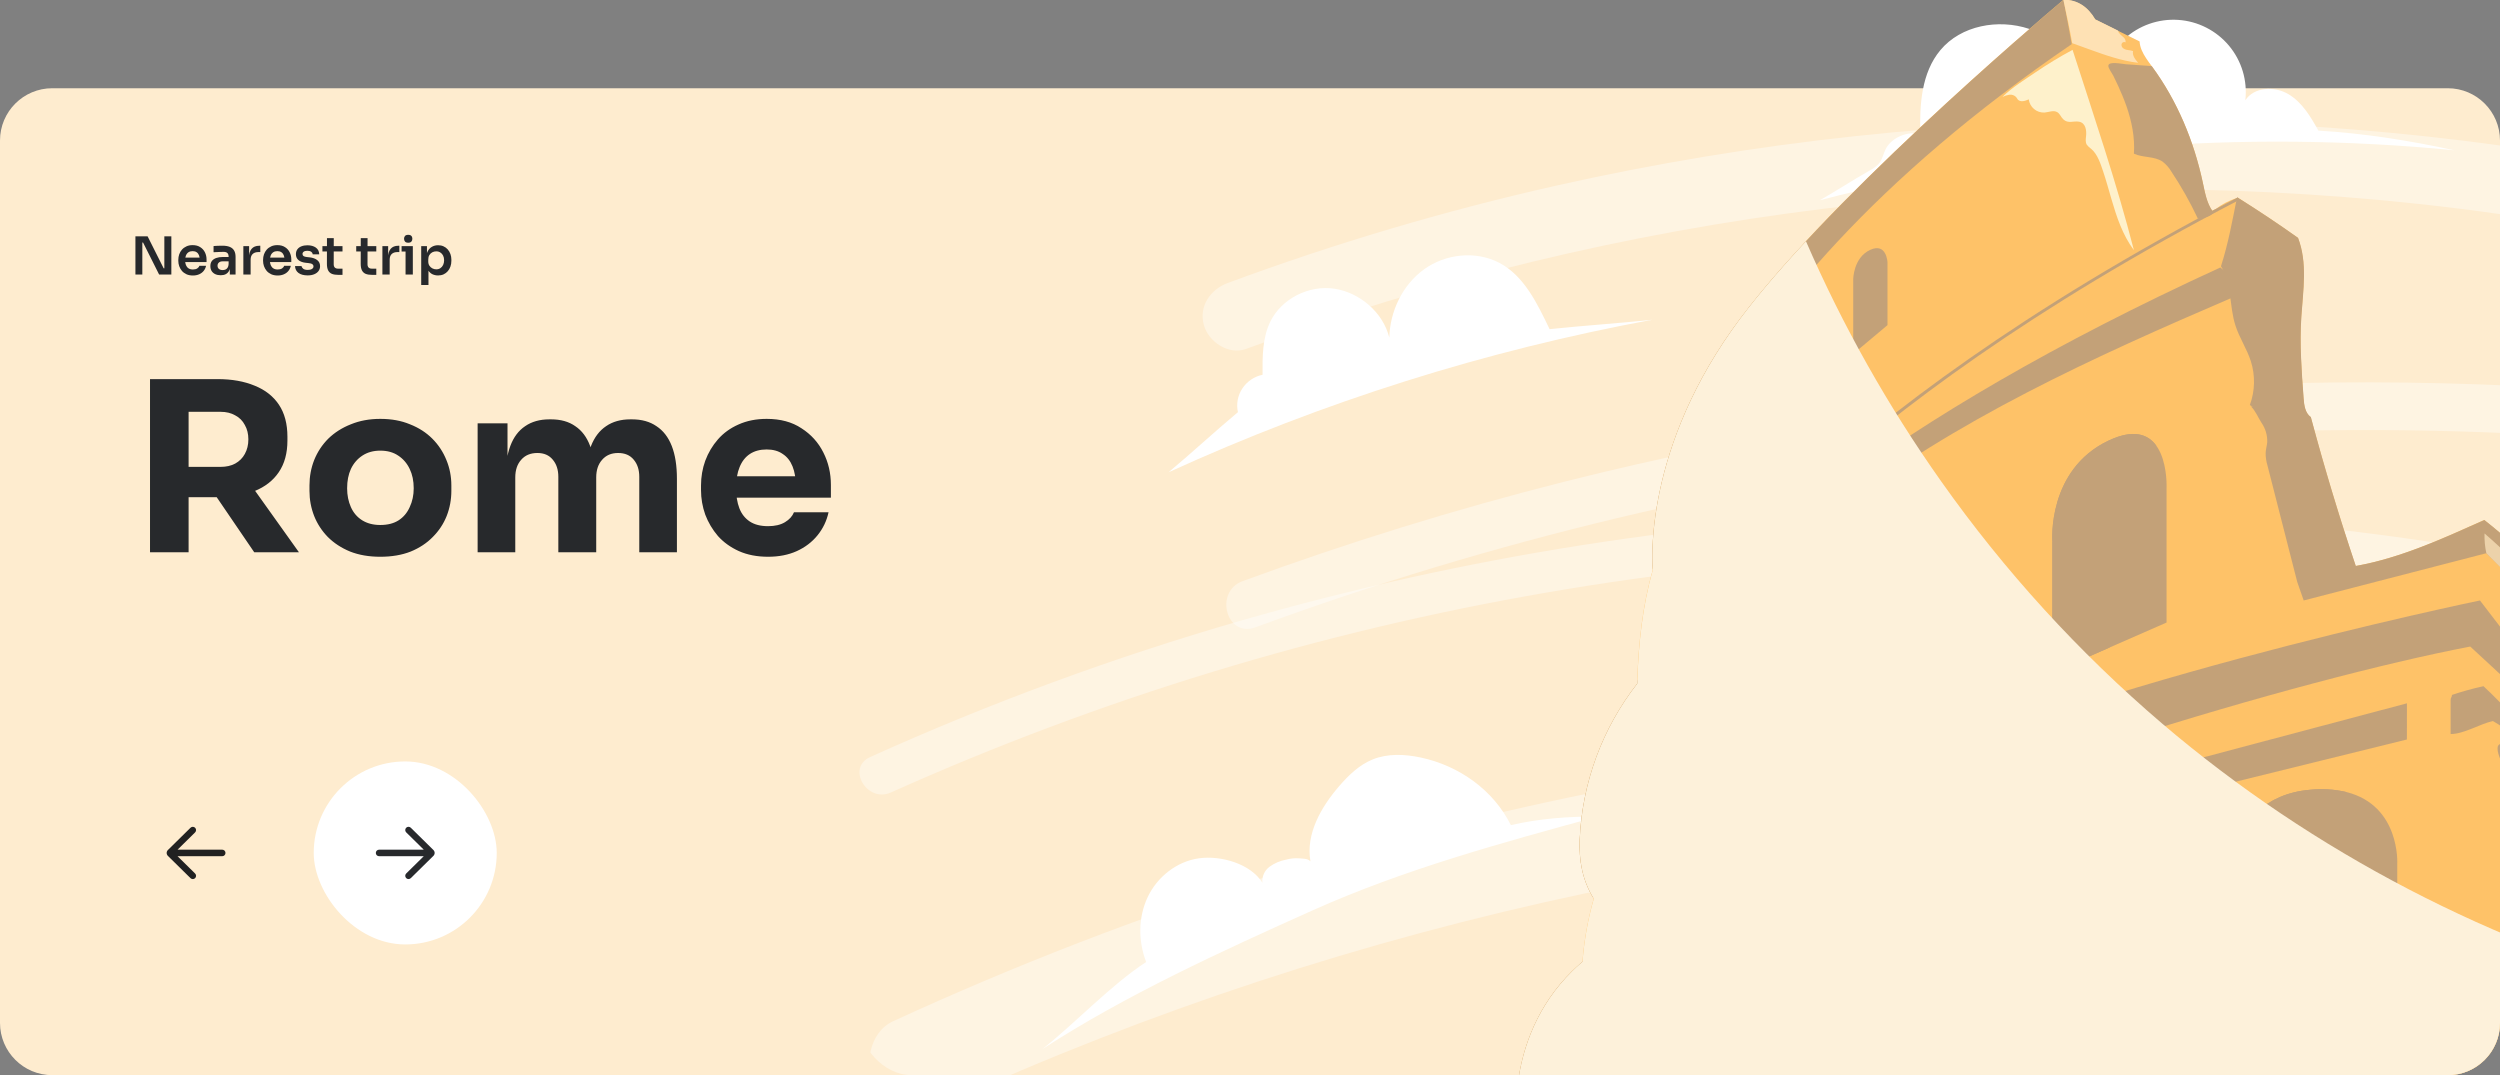 <svg width="765" height="329" viewBox="0 0 765 329" fill="none" xmlns="http://www.w3.org/2000/svg">
<rect x="0" y="0" width="765" height="329" fill="#808080" stroke="none"/>
<path d="M0 43C0 34.163 7.163 27 16 27H749C757.837 27 765 34.163 765 43V313C765 321.837 757.837 329 749 329H16C7.163 329 0 321.837 0 313V43Z" fill="#FEECCF"/>
<g clip-path="url(#clip0_1816_622)">
<path opacity="0.4" d="M846.123 59.935C725.117 30.358 597.594 29.457 476.08 56.829C441.997 64.516 408.465 74.458 375.706 86.589C370.396 88.55 366.785 93.679 368.38 99.465C369.787 104.566 375.944 108.755 381.282 106.776C495.565 64.505 619.046 49.396 740.206 62.411C774.01 66.089 807.531 72.008 840.547 80.128C853.659 83.334 859.257 63.146 846.123 59.935Z" fill="white"/>
<path opacity="0.4" d="M838.657 123.665C718.14 109.68 596.078 117.744 478.459 147.461C445.213 155.874 412.428 166.01 380.239 177.829C371.441 181.056 375.256 195.231 384.143 191.965C529.311 138.651 685.034 120.272 838.657 138.321C842.627 138.785 845.961 134.624 845.999 130.993C846.044 126.655 842.572 124.124 838.657 123.665Z" fill="white"/>
<path opacity="0.4" d="M802.321 176.733C732.684 161.222 661.365 154.538 590.051 156.838C518.731 159.127 447.973 170.266 379.409 189.997C340.752 201.177 302.943 215.096 266.272 231.649C258.896 234.964 265.292 245.802 272.623 242.497C336.69 213.76 404.133 193.2 473.354 181.304C542.251 169.419 612.359 166.098 682.075 171.417C721.41 174.426 760.478 180.251 798.977 188.847C806.868 190.604 810.24 178.496 802.321 176.733Z" fill="white"/>
<path opacity="0.4" d="M817.14 232.063C673.566 212.551 526.353 224.533 388.07 268.115C348.915 280.518 310.571 295.346 273.26 312.512C265.946 315.863 264.144 326.43 267.919 332.882C272.309 340.383 280.96 341.584 288.303 338.219C414.338 280.49 553.258 251.39 691.834 252.547C731.096 252.809 770.303 255.558 809.218 260.778C817.182 261.857 825.212 258.856 827.55 250.375C829.459 243.438 825.169 233.149 817.14 232.063Z" fill="white"/>
<path d="M556.89 61.264C620.217 44.782 685.966 39.613 751.098 45.994C737.343 43.021 723.473 40.788 709.425 39.971C707.055 35.699 704.441 31.278 700.216 28.791C695.991 26.304 689.74 26.58 687.065 30.686C687.41 27.71 687.146 24.695 686.288 21.824C685.429 18.953 683.995 16.287 682.073 13.986C680.15 11.685 677.779 9.799 675.103 8.441C672.427 7.082 669.503 6.281 666.507 6.086C663.512 5.891 660.508 6.305 657.678 7.304C654.848 8.303 652.251 9.866 650.045 11.897C647.838 13.929 646.069 16.387 644.843 19.122C643.618 21.857 642.963 24.812 642.917 27.807C637.9 19.302 630.297 11.93 620.884 8.819C611.471 5.707 600.064 7.763 593.752 15.345C587.954 22.281 587.339 32.084 587.627 41.12C583.879 39.904 578.729 42.115 577.001 45.652C576.337 47.017 576.043 48.581 575.135 49.807C574.316 50.913 573.081 51.631 571.879 52.316C566.652 55.29 562.106 58.291 556.89 61.264Z" fill="white"/>
<path d="M357.568 144.522C404.812 122.945 454.543 107.266 505.634 97.841C495.113 98.946 484.719 99.62 474.176 100.72C470.444 92.983 466.424 84.417 458.777 80.421C451.579 76.658 442.343 77.658 435.765 82.411C429.186 87.164 425.338 95.21 425.122 103.301C423.239 95.658 416.141 89.529 408.344 88.346C400.548 87.164 392.148 91.369 388.704 98.448C386.289 103.411 386.295 109.186 386.345 114.679C385.083 114.939 383.886 115.445 382.822 116.169C381.757 116.893 380.847 117.82 380.143 118.896C379.446 119.949 378.968 121.131 378.739 122.372C378.51 123.613 378.533 124.887 378.809 126.119C371.123 132.557 365.259 138.083 357.568 144.522Z" fill="white"/>
<path d="M319 321C344.443 304.49 373.954 290.993 401.73 278.541C429.693 266.011 459.418 257.93 489 249.842C479.95 249.842 471.158 250.446 462.33 252.493C456.977 241.754 446.529 234.327 434.76 231.804C429.871 230.759 424.626 230.517 420.001 232.401C415.933 234.057 412.671 237.219 409.802 240.538C404.236 246.978 399.518 255.201 400.995 263.573C400.196 262.628 398.497 262.756 397.256 262.642C396.012 262.578 394.766 262.715 393.566 263.047C391.714 263.391 389.963 264.144 388.442 265.251C387.693 265.814 387.103 266.56 386.729 267.416C386.354 268.273 386.206 269.211 386.301 270.14C382.732 264.319 373.604 261.69 366.838 262.649C360.073 263.609 354.106 268.335 351.187 274.518C348.268 280.702 348.283 288.022 350.723 294.369C339.975 301.363 329.049 313.061 319 321Z" fill="white"/>
<path d="M822.228 405.635C817.798 405.79 815.234 406.005 810.827 406.005H456C459.428 390.686 463.791 373.527 467.207 358.208C462.312 347.879 460.114 317.866 481.051 297.192C481.792 296.446 482.573 295.727 483.382 295.02C483.651 294.758 483.934 294.51 484.229 294.274C484.229 294.086 484.229 293.904 484.273 293.721C484.807 287.386 485.947 281.116 487.679 274.998C484.218 269.427 483.116 263.348 483.382 256.811C484.163 239.497 490.318 222.853 500.996 209.185C500.996 208.903 500.996 208.632 500.996 208.339C501.383 196.861 502.563 185.449 505.747 174.407C505.747 174.407 502.17 140.31 529.978 100.94C556.285 63.715 623.612 6.523 630.789 0.466L631.342 -0.015L631.403 -0.059C635.778 -0.059 638.901 2.201 641.11 5.959L648.065 9.402L654.71 12.679C654.82 14.558 655.668 16.232 656.714 17.829C657.268 18.664 657.822 19.454 658.431 20.239C658.464 20.283 658.486 20.333 658.519 20.377C666.233 30.877 671.343 43.151 674.057 55.895C674.716 58.929 675.131 61.913 676.925 64.477C677.18 64.267 677.601 64.223 677.872 64.019V64.063C679.851 62.521 682.087 61.34 684.478 60.576L684.738 60.487C691.014 64.4 697.158 68.502 703.172 72.794C706.106 80.426 704.728 88.755 704.179 96.9C703.626 105.19 704.257 113.546 704.866 121.852C705.032 123.979 705.348 126.4 707.081 127.638C707.114 127.782 707.157 127.924 707.208 128.063C707.33 128.572 707.463 129.08 707.612 129.572C711.267 143.045 715.282 156.404 719.656 169.649C720.038 170.832 720.431 172.009 720.841 173.192C720.91 173.174 720.98 173.163 721.051 173.158C734.562 170.749 747.63 164.742 760.172 159.127C774.447 170.334 785.516 183.006 796.961 197.076C799.232 196.784 801.945 196.784 803.75 198.182C804.858 199.049 805.489 200.392 806.38 201.47C807.092 202.315 807.974 203.001 808.969 203.484C809.964 203.967 811.05 204.235 812.156 204.272C815.245 204.433 818.306 204.932 821.287 205.758L821.364 224.548L821.73 296.595L822.228 405.635Z" fill="#FEC268"/>
<g style="mix-blend-mode:multiply">
<path d="M797 197.071C785.56 182.99 774.48 170.318 760.205 159.122C747.674 164.731 734.601 170.727 721.085 173.148C721.013 173.148 720.941 173.148 720.874 173.181C715.85 158.282 711.306 143.241 707.241 128.058C707.203 127.915 707.158 127.777 707.125 127.633C705.375 126.395 705.054 123.969 704.91 121.841C704.29 113.552 703.664 105.207 704.218 96.89C704.772 88.75 706.14 80.416 703.21 72.79C697.193 68.512 691.043 64.408 684.76 60.477L684.5 60.565C683.088 67.611 681.82 74.619 679.616 81.466C682.938 86.733 682.136 93.585 684.018 99.537C685.225 103.323 687.529 106.721 688.747 110.49C690.15 114.886 690.046 119.622 688.454 123.952C688.764 124.151 689.079 124.328 689.389 124.505L688.775 124.35C690.275 125.82 690.868 127.611 692.02 129.374C693.232 131.111 693.846 133.194 693.769 135.309C693.675 136.414 693.337 137.453 693.288 138.553C693.272 139.863 693.459 141.168 693.841 142.421C696.883 154.303 699.919 166.185 702.95 178.066L704.932 183.742L760.82 169.285L794.774 202.167L797.022 197.071H797Z" fill="#C3A178"/>
</g>
<g style="mix-blend-mode:multiply">
<path d="M700.962 106.163C694.55 101.566 688.382 96.863 683.016 91.093C640.817 109.203 598.401 128.412 562.11 156.525C525.819 184.638 476.521 237.514 487.69 274.988C484.223 269.423 483.116 263.344 483.393 256.801C484.165 239.487 490.319 222.844 501.001 209.18C501.001 208.893 501.001 208.627 501.001 208.334C526.14 173.032 577.277 128.694 679.422 81.847C687.091 87.871 694.373 94.033 700.929 101.19C700.907 102.798 700.962 104.572 700.962 106.163Z" fill="#C3A178"/>
</g>
<g style="mix-blend-mode:multiply">
<path d="M628.02 205.808V165.621C628.02 165.621 626.359 143.781 645.185 134.834C664.012 125.886 662.971 149.268 662.971 149.268V190.495L628.02 205.808Z" fill="#C3A178"/>
</g>
<g style="mix-blend-mode:multiply">
<path d="M645.523 198.144V165.621C645.523 165.621 644.039 146.069 659.843 136.387C657.379 132.966 652.999 131.126 645.191 134.834C626.364 143.781 628.026 165.621 628.026 165.621V205.809L645.523 198.144Z" fill="#C3A178"/>
</g>
<g style="mix-blend-mode:multiply">
<path d="M604.47 214.646V171.689C604.47 171.689 604.271 155.597 594.165 161.526C582.283 168.501 581.984 189.888 581.984 189.888V226.638L604.47 214.646Z" fill="#C3A178"/>
</g>
<g style="mix-blend-mode:multiply">
<path d="M594.287 192.158C594.287 192.158 594.548 174.352 603.623 165.941C602.516 162.018 600.002 158.099 594.165 161.52C582.283 168.495 581.984 189.881 581.984 189.881V226.637L594.293 220.077L594.287 192.158Z" fill="#C3A178"/>
</g>
<g style="mix-blend-mode:multiply">
<path d="M565.355 233.109V196.597C565.355 196.597 564.558 183.063 553.959 189.092C543.361 195.121 544.269 210.33 544.269 210.33V248.351L565.355 233.109Z" fill="#C3A178"/>
</g>
<g style="mix-blend-mode:multiply">
<path d="M561.872 235.618V214.535C561.872 214.535 561.385 206.312 565.355 199.558V196.591C565.355 196.591 564.558 183.057 553.959 189.086C543.361 195.115 544.269 210.324 544.269 210.324V248.345L561.872 235.618Z" fill="#C3A178"/>
</g>
<g style="mix-blend-mode:multiply">
<path d="M532.857 255.064V224.012C532.857 224.012 533.084 212.18 525.659 214.684C518.233 217.187 518.366 234.7 518.366 234.7V265.647L532.857 255.064Z" fill="#C3A178"/>
</g>
<g style="mix-blend-mode:multiply">
<path d="M510.403 269.621V248.809C510.403 248.809 510.06 240.73 505.73 241.758C501.4 242.785 501.854 254.949 501.854 254.949V277.701L510.403 269.621Z" fill="#C3A178"/>
</g>
<g style="mix-blend-mode:multiply">
<path d="M733.56 264.277V335.711C726.86 336.186 712.657 337.794 700.464 339.259C689.002 340.618 679.312 341.851 679.312 341.851V277.695C679.312 277.695 678.846 244.023 706.893 241.664C710.62 241.276 714.386 241.515 718.033 242.371C734.529 246.532 733.56 264.277 733.56 264.277Z" fill="#C3A178"/>
</g>
<g style="mix-blend-mode:multiply">
<path d="M651.05 282.93V344.825L628.961 349.682L610.688 353.7V291.678C610.688 291.678 611.375 266.096 631.437 263.372C636.625 262.664 640.435 263.632 643.242 265.444C651.299 270.667 651.05 282.93 651.05 282.93Z" fill="#C3A178"/>
</g>
<g style="mix-blend-mode:multiply">
<path d="M586.314 303.857V355.733L580.106 357.612L557.813 364.376V316.374C557.813 316.374 555.992 284.322 572.637 281.796C577.858 281.011 581.153 282.901 583.196 285.852C587.703 292.302 586.314 303.857 586.314 303.857Z" fill="#C3A178"/>
</g>
<g style="mix-blend-mode:multiply">
<path d="M543.992 368.471V320.033C543.992 320.033 546.501 301.382 535.332 303.2C524.164 305.018 524.618 326.631 524.618 326.631V376.114L543.992 368.471Z" fill="#C3A178"/>
</g>
<g style="mix-blend-mode:multiply">
<path d="M540.914 369.682V325.709C540.914 325.709 540.731 316.668 543.616 309.787C542.68 305.797 540.438 302.349 535.31 303.156C524.141 304.974 524.595 326.587 524.595 326.587V376.07L540.914 369.682Z" fill="#C3A178"/>
</g>
<g style="mix-blend-mode:multiply">
<path d="M507.214 380.071V337.756C507.214 337.756 507.413 318.646 501.843 320.011C496.272 321.376 496.499 339.574 496.499 339.574V384.166L507.214 380.071Z" fill="#C3A178"/>
</g>
<g style="mix-blend-mode:multiply">
<path d="M505.957 380.552V340.137C505.949 336.565 506.215 332.998 506.754 329.466C506.201 324.492 504.85 319.276 501.843 320.011C496.272 321.376 496.499 339.574 496.499 339.574V384.166L505.957 380.552Z" fill="#C3A178"/>
</g>
<g style="mix-blend-mode:multiply">
<path d="M774.768 204.278L774.508 215.06L755.897 197.845C703.692 207.848 597.327 239.376 530.47 272.467C454.333 310.157 467.207 358.209 467.207 358.209C462.312 347.886 460.147 317.822 481.056 297.192C481.815 296.452 482.59 295.733 483.387 295.02C483.664 294.761 483.941 294.501 484.234 294.263C503.338 277.237 532.685 261.409 565.355 244.023C627.793 210.771 758.871 183.742 758.871 183.742C758.871 183.742 773.556 202.968 774.768 204.278Z" fill="#C3A178"/>
</g>
<g style="mix-blend-mode:multiply">
<path d="M736.522 215.214C735.913 215.364 670.269 232.805 670.269 232.805V277.093H671.93V242.211L736.511 226.284L736.522 215.214Z" fill="#C3A178"/>
</g>
<g style="mix-blend-mode:multiply">
<path d="M657.655 237.508V247.063L608.723 262.377V280.542H606.934V253.358L657.655 237.508Z" fill="#C3A178"/>
</g>
<g style="mix-blend-mode:multiply">
<path d="M591.397 259.021L553.406 274.815V300.104H555.532V279.563L591.397 267.117V259.021Z" fill="#C3A178"/>
</g>
<g style="mix-blend-mode:multiply">
<path d="M513.366 297.601V303.918L495.929 316.087V310.284L513.366 297.601Z" fill="#C3A178"/>
</g>
<g style="mix-blend-mode:multiply">
<path d="M762.83 220.641C767.332 223.227 771.213 226.521 774.978 230.091C775.787 229.632 776.512 228.952 777.321 228.494C771.684 222.155 766.169 215.733 759.939 209.975C756.681 210.687 753.464 211.578 750.304 212.644C750.304 213.296 749.895 213.495 749.895 214.153V224.62C753.998 224.62 758.821 221.508 762.83 220.641Z" fill="#C3A178"/>
</g>
<g style="mix-blend-mode:multiply">
<path d="M773.904 250.699C775.327 253.523 776.75 256.341 777.98 259.254C779.209 262.166 780.267 265.222 781.38 268.223C789.53 290.19 801.424 310.555 813.252 330.792C815.079 322.973 812.327 314.766 808.606 307.676C804.885 300.585 800.134 293.91 797.498 286.322C795.472 280.469 794.769 274.258 793.257 268.251C791.745 262.244 789.242 256.198 784.48 252.224C784.037 251.854 784.021 247.881 783.833 247.09C783.443 245.411 782.887 243.774 782.171 242.205C780.662 238.921 778.532 235.958 775.898 233.479C773.378 231.103 770.261 228.942 766.933 227.859C761.445 226.074 765.931 234.137 766.839 236.148C769.037 241.067 771.473 245.886 773.904 250.699Z" fill="#C3A178"/>
</g>
<g style="mix-blend-mode:multiply">
<path d="M633.95 13.503C512.076 96.613 505.774 174.391 505.774 174.391C505.774 174.391 502.197 140.294 530.005 100.935C556.313 63.704 624.266 5.981 631.442 -0.07L633.95 13.503Z" fill="#C3A178"/>
</g>
<g style="mix-blend-mode:multiply">
<path d="M518.682 188.091L517.923 187.621C518.017 187.472 527.602 172.319 552.869 149.174C576.164 127.832 617.959 95.11 684.782 60.394L685.192 61.184C557.514 127.506 519.053 187.494 518.682 188.091Z" fill="#C3A178"/>
</g>
<g style="mix-blend-mode:multiply">
<path d="M567.083 108.291L577.57 99.493V80.234C577.57 80.234 577.293 74.188 572.327 76.437C567.083 78.813 567.083 85.544 567.083 85.544V108.291Z" fill="#C3A178"/>
</g>
<g style="mix-blend-mode:multiply">
<path d="M718.034 242.371C712.496 244.443 707.125 247.344 704.19 252.318C701.455 256.988 701.322 262.68 701.261 268.09C700.999 291.806 700.737 315.521 700.475 339.236C689.013 340.596 679.323 341.828 679.323 341.828V277.695C679.323 277.695 678.858 244.023 706.904 241.663C710.627 241.277 714.389 241.516 718.034 242.371Z" fill="#C3A178"/>
</g>
<g style="mix-blend-mode:multiply">
<path d="M643.247 265.444C641.097 266.21 639.21 267.574 637.81 269.373C635.628 272.137 634.543 275.613 633.718 279.05C631.47 288.533 630.994 298.331 630.567 308.074C629.958 321.935 629.423 335.798 628.961 349.666L610.688 353.683V291.678C610.688 291.678 611.375 266.096 631.437 263.372C636.63 262.664 640.44 263.632 643.247 265.444Z" fill="#C3A178"/>
</g>
<g style="mix-blend-mode:multiply">
<path d="M578.091 297.021C577.061 302.31 577.376 307.753 577.681 313.114C578.489 327.151 579.298 341.182 580.106 355.208C580.173 356.008 580.173 356.812 580.106 357.612L557.813 364.376V316.374C557.813 316.374 555.992 284.322 572.637 281.796C577.858 281.011 581.153 282.901 583.196 285.852C582.476 286.958 581.59 287.98 580.981 289.013C579.59 291.509 578.614 294.213 578.091 297.021Z" fill="#C3A178"/>
</g>
<g style="mix-blend-mode:multiply">
<path d="M760.266 163.233C765.851 168.06 771.109 173.249 776.008 178.768C782.099 185.626 787.747 193.098 795.389 198.193C794.843 199.444 794.624 200.813 794.752 202.172C783.273 191.357 771.894 180.52 760.82 169.285C760.389 167.298 760.203 165.265 760.266 163.233Z" fill="#ECD2AA"/>
</g>
<g style="mix-blend-mode:multiply">
<path d="M677.894 64.058C677.7 64.556 677.402 65.007 677.02 65.381C676.638 65.756 676.181 66.045 675.679 66.23C674.67 66.595 673.615 66.818 672.545 66.893C670.211 61.923 667.513 57.131 664.472 52.558C663.768 51.354 662.837 50.297 661.731 49.446C659.206 47.744 655.739 48.308 652.976 47.026C653.314 42.124 652.329 37.194 650.717 32.552C649.964 30.408 649.084 28.303 648.137 26.236C647.672 25.219 647.192 24.213 646.697 23.218C646.359 22.528 645.08 20.837 645.147 20.107C645.263 18.637 649.322 19.582 650.512 19.659L657.456 20.151C657.788 20.151 658.115 20.195 658.436 20.24C658.475 20.284 658.503 20.328 658.536 20.372C666.238 30.872 671.349 43.157 674.068 55.89C674.721 58.935 675.286 62.129 677.08 64.694C677.351 64.467 677.617 64.257 677.894 64.058Z" fill="#C3A178"/>
</g>
<g style="mix-blend-mode:multiply">
<path d="M634.205 15.255C630.334 17.334 626.574 19.614 622.942 22.085C619.459 24.467 615.744 26.7 612.737 29.673C613.408 29.332 614.13 29.101 614.875 28.988C615.248 28.935 615.628 28.972 615.985 29.095C616.341 29.218 616.663 29.424 616.923 29.695C617.134 29.944 617.278 30.248 617.477 30.491C618.297 31.342 619.72 30.9 620.799 30.403C620.945 31.557 621.521 32.614 622.413 33.363C623.305 34.112 624.447 34.497 625.611 34.442C626.946 34.326 628.38 33.641 629.532 34.326C630.346 34.813 630.639 35.818 631.337 36.482C632.821 37.946 634.476 36.924 636.193 37.239C638.275 37.626 638.53 40.029 638.33 41.726C638.225 42.583 638.109 43.511 638.541 44.257C638.927 44.773 639.399 45.22 639.936 45.578C641.824 47.169 642.771 50.104 643.53 52.364C644.466 55.127 645.235 57.968 646.055 60.781C647.666 66.307 649.488 71.9 652.976 76.559C647.749 56.144 640.662 35.321 634.205 15.255Z" fill="#FEF1CB"/>
</g>
<g style="mix-blend-mode:multiply">
<path d="M544.23 278.607L519.291 294.645V300.105V322.437L520.52 321.679L520.808 299.254L544.23 286.123V278.607Z" fill="#C3A178"/>
</g>
<g style="mix-blend-mode:multiply">
<path d="M654.278 19.217C649.117 18.62 644.178 16.852 639.294 15.089C637.555 14.47 635.822 13.844 634.094 13.21C633.33 8.838 632.361 4.329 631.387 -0.053L631.448 -0.098C635.822 -0.098 638.945 2.163 641.154 5.921L648.109 9.363C648.172 9.576 648.251 9.783 648.347 9.982C648.721 10.494 649.176 10.942 649.693 11.309C649.95 11.496 650.153 11.749 650.281 12.04C650.41 12.331 650.459 12.65 650.424 12.967C650.313 12.903 650.188 12.866 650.06 12.857C649.933 12.849 649.804 12.87 649.686 12.918C649.567 12.967 649.461 13.041 649.376 13.137C649.291 13.233 649.229 13.346 649.194 13.47C649.145 13.723 649.171 13.985 649.27 14.224C649.368 14.462 649.535 14.667 649.748 14.812C650.184 15.1 650.684 15.273 651.205 15.315C651.716 15.366 652.221 15.472 652.711 15.63C652.417 16.979 653.397 18.217 654.278 19.217Z" fill="#FEE1B4"/>
</g>
<g style="mix-blend-mode:multiply">
<path d="M594.01 147.312C577.723 124.294 563.853 99.665 552.619 73.812C543.793 83.317 535.875 92.601 530.005 100.924C502.197 140.283 505.774 174.38 505.774 174.38C502.596 185.433 501.411 196.834 501.023 208.323C501.023 208.605 501.023 208.876 501.023 209.168C490.335 222.834 484.177 239.482 483.404 256.8C483.127 263.343 484.234 269.422 487.701 274.987C485.961 281.106 484.819 287.378 484.29 293.716C484.29 293.898 484.29 294.075 484.245 294.269C483.958 294.512 483.692 294.76 483.398 295.02C482.586 295.72 481.809 296.444 481.067 297.192C460.147 317.822 462.312 347.885 467.207 358.208C463.791 373.527 459.422 390.687 456.005 406.006H810.827C815.256 406.006 817.82 405.79 822.228 405.636L821.779 304.901C763.085 289.378 707.817 260.773 661.615 221.409C636.084 199.608 613.374 174.718 594.01 147.312Z" fill="#FDF1DA"/>
</g>
</g>
<path d="M45.904 169V116.008H57.712V169H45.904ZM77.8 169L62.392 146.392H75.352L91.48 169H77.8ZM54.544 152.152V142.864H67.504C69.232 142.864 70.72 142.528 71.968 141.856C73.264 141.136 74.248 140.152 74.92 138.904C75.64 137.608 76 136.12 76 134.44C76 132.76 75.64 131.296 74.92 130.048C74.248 128.752 73.264 127.768 71.968 127.096C70.72 126.376 69.232 126.016 67.504 126.016H54.544V116.008H66.568C70.936 116.008 74.728 116.68 77.944 118.024C81.16 119.32 83.632 121.264 85.36 123.856C87.088 126.448 87.952 129.712 87.952 133.648V134.8C87.952 138.688 87.064 141.928 85.288 144.52C83.56 147.064 81.088 148.984 77.872 150.28C74.704 151.528 70.936 152.152 66.568 152.152H54.544ZM116.371 170.368C112.915 170.368 109.843 169.84 107.155 168.784C104.467 167.68 102.187 166.192 100.315 164.32C98.491 162.448 97.099 160.312 96.139 157.912C95.179 155.464 94.699 152.896 94.699 150.208V148.552C94.699 145.816 95.179 143.224 96.139 140.776C97.147 138.28 98.587 136.096 100.459 134.224C102.379 132.352 104.683 130.888 107.371 129.832C110.059 128.728 113.059 128.176 116.371 128.176C119.779 128.176 122.803 128.728 125.443 129.832C128.131 130.888 130.411 132.352 132.283 134.224C134.155 136.096 135.595 138.28 136.603 140.776C137.611 143.224 138.115 145.816 138.115 148.552V150.208C138.115 152.896 137.635 155.464 136.675 157.912C135.715 160.312 134.299 162.448 132.427 164.32C130.603 166.192 128.347 167.68 125.659 168.784C122.971 169.84 119.875 170.368 116.371 170.368ZM116.371 160.648C118.627 160.648 120.499 160.168 121.987 159.208C123.475 158.248 124.603 156.904 125.371 155.176C126.187 153.448 126.595 151.528 126.595 149.416C126.595 147.16 126.187 145.192 125.371 143.512C124.555 141.784 123.379 140.416 121.843 139.408C120.355 138.4 118.531 137.896 116.371 137.896C114.259 137.896 112.435 138.4 110.899 139.408C109.363 140.416 108.187 141.784 107.371 143.512C106.603 145.192 106.219 147.16 106.219 149.416C106.219 151.528 106.603 153.448 107.371 155.176C108.139 156.904 109.291 158.248 110.827 159.208C112.363 160.168 114.211 160.648 116.371 160.648ZM146.154 169V129.544H155.298V146.536H154.65C154.65 142.504 155.154 139.144 156.162 136.456C157.17 133.768 158.682 131.752 160.698 130.408C162.714 129.016 165.186 128.32 168.114 128.32H168.618C171.594 128.32 174.066 129.016 176.034 130.408C178.05 131.752 179.562 133.768 180.57 136.456C181.626 139.144 182.154 142.504 182.154 146.536H179.346C179.346 142.504 179.85 139.144 180.858 136.456C181.914 133.768 183.45 131.752 185.466 130.408C187.482 129.016 189.954 128.32 192.882 128.32H193.386C196.362 128.32 198.858 129.016 200.874 130.408C202.938 131.752 204.498 133.768 205.554 136.456C206.61 139.144 207.138 142.504 207.138 146.536V169H195.618V145.888C195.618 143.728 195.042 141.976 193.89 140.632C192.786 139.288 191.202 138.616 189.138 138.616C187.074 138.616 185.442 139.312 184.242 140.704C183.042 142.048 182.442 143.848 182.442 146.104V169H170.85V145.888C170.85 143.728 170.274 141.976 169.122 140.632C168.018 139.288 166.458 138.616 164.442 138.616C162.33 138.616 160.674 139.312 159.474 140.704C158.274 142.048 157.674 143.848 157.674 146.104V169H146.154ZM235.031 170.368C231.671 170.368 228.695 169.792 226.103 168.64C223.559 167.488 221.423 165.952 219.695 164.032C218.015 162.064 216.719 159.88 215.807 157.48C214.943 155.032 214.511 152.536 214.511 149.992V148.552C214.511 145.912 214.943 143.392 215.807 140.992C216.719 138.544 218.015 136.36 219.695 134.44C221.375 132.52 223.463 131.008 225.959 129.904C228.503 128.752 231.383 128.176 234.599 128.176C238.823 128.176 242.375 129.136 245.255 131.056C248.183 132.928 250.415 135.4 251.951 138.472C253.487 141.496 254.255 144.808 254.255 148.408V152.296H219.335V145.744H247.271L243.527 148.768C243.527 146.416 243.191 144.4 242.519 142.72C241.847 141.04 240.839 139.768 239.495 138.904C238.199 137.992 236.567 137.536 234.599 137.536C232.583 137.536 230.879 137.992 229.487 138.904C228.095 139.816 227.039 141.16 226.319 142.936C225.599 144.664 225.239 146.8 225.239 149.344C225.239 151.696 225.575 153.76 226.247 155.536C226.919 157.264 227.975 158.608 229.415 159.568C230.855 160.528 232.727 161.008 235.031 161.008C237.143 161.008 238.871 160.6 240.215 159.784C241.559 158.968 242.471 157.96 242.951 156.76H253.535C252.959 159.4 251.831 161.752 250.151 163.816C248.471 165.88 246.359 167.488 243.815 168.64C241.271 169.792 238.343 170.368 235.031 170.368Z" fill="#27292C"/>
<path d="M41.44 84V72.32H45.168L50.08 82.112H50.608L50.288 82.4V72.32H52.432V84H48.688L43.776 74.208H43.232L43.552 73.92V84H41.44ZM59.027 84.304C58.28 84.304 57.624 84.176 57.059 83.92C56.504 83.664 56.04 83.323 55.667 82.896C55.304 82.459 55.027 81.973 54.835 81.44C54.654 80.907 54.563 80.363 54.563 79.808V79.504C54.563 78.928 54.654 78.373 54.835 77.84C55.027 77.296 55.304 76.816 55.667 76.4C56.04 75.973 56.499 75.637 57.043 75.392C57.587 75.136 58.216 75.008 58.931 75.008C59.87 75.008 60.654 75.216 61.283 75.632C61.923 76.037 62.403 76.576 62.723 77.248C63.043 77.909 63.203 78.624 63.203 79.392V80.192H55.507V78.832H61.811L61.123 79.504C61.123 78.949 61.043 78.475 60.883 78.08C60.723 77.685 60.478 77.381 60.147 77.168C59.827 76.955 59.422 76.848 58.931 76.848C58.44 76.848 58.024 76.96 57.683 77.184C57.342 77.408 57.08 77.733 56.899 78.16C56.728 78.576 56.643 79.077 56.643 79.664C56.643 80.208 56.728 80.693 56.899 81.12C57.07 81.536 57.331 81.867 57.683 82.112C58.035 82.347 58.483 82.464 59.027 82.464C59.571 82.464 60.014 82.357 60.355 82.144C60.696 81.92 60.915 81.648 61.011 81.328H63.059C62.931 81.925 62.686 82.448 62.323 82.896C61.96 83.344 61.496 83.691 60.931 83.936C60.376 84.181 59.742 84.304 59.027 84.304ZM70.325 84V81.424H69.957V78.56C69.957 78.059 69.834 77.685 69.589 77.44C69.344 77.195 68.965 77.072 68.453 77.072C68.186 77.072 67.866 77.077 67.493 77.088C67.12 77.099 66.741 77.115 66.357 77.136C65.984 77.147 65.647 77.163 65.349 77.184V75.296C65.594 75.275 65.871 75.253 66.181 75.232C66.49 75.211 66.805 75.2 67.125 75.2C67.456 75.189 67.765 75.184 68.053 75.184C68.949 75.184 69.69 75.301 70.277 75.536C70.874 75.771 71.322 76.139 71.621 76.64C71.93 77.141 72.085 77.797 72.085 78.608V84H70.325ZM67.525 84.224C66.895 84.224 66.341 84.112 65.861 83.888C65.391 83.664 65.023 83.344 64.757 82.928C64.501 82.512 64.373 82.011 64.373 81.424C64.373 80.784 64.528 80.261 64.837 79.856C65.157 79.451 65.6 79.147 66.165 78.944C66.741 78.741 67.413 78.64 68.181 78.64H70.197V79.968H68.149C67.637 79.968 67.242 80.096 66.965 80.352C66.698 80.597 66.565 80.917 66.565 81.312C66.565 81.707 66.698 82.027 66.965 82.272C67.242 82.517 67.637 82.64 68.149 82.64C68.458 82.64 68.741 82.587 68.997 82.48C69.263 82.363 69.482 82.171 69.653 81.904C69.834 81.627 69.936 81.253 69.957 80.784L70.501 81.408C70.448 82.016 70.298 82.528 70.053 82.944C69.818 83.36 69.487 83.68 69.061 83.904C68.645 84.117 68.133 84.224 67.525 84.224ZM74.467 84V75.312H76.227V78.992H76.179C76.179 77.744 76.446 76.8 76.979 76.16C77.513 75.52 78.296 75.2 79.331 75.2H79.651V77.136H79.043C78.296 77.136 77.715 77.339 77.299 77.744C76.894 78.139 76.691 78.715 76.691 79.472V84H74.467ZM84.965 84.304C84.218 84.304 83.562 84.176 82.996 83.92C82.442 83.664 81.978 83.323 81.605 82.896C81.242 82.459 80.965 81.973 80.772 81.44C80.591 80.907 80.501 80.363 80.501 79.808V79.504C80.501 78.928 80.591 78.373 80.772 77.84C80.965 77.296 81.242 76.816 81.605 76.4C81.978 75.973 82.436 75.637 82.981 75.392C83.525 75.136 84.154 75.008 84.868 75.008C85.807 75.008 86.591 75.216 87.221 75.632C87.861 76.037 88.341 76.576 88.66 77.248C88.981 77.909 89.141 78.624 89.141 79.392V80.192H81.445V78.832H87.749L87.061 79.504C87.061 78.949 86.981 78.475 86.82 78.08C86.66 77.685 86.415 77.381 86.085 77.168C85.764 76.955 85.359 76.848 84.868 76.848C84.378 76.848 83.962 76.96 83.621 77.184C83.279 77.408 83.018 77.733 82.837 78.16C82.666 78.576 82.581 79.077 82.581 79.664C82.581 80.208 82.666 80.693 82.837 81.12C83.007 81.536 83.269 81.867 83.621 82.112C83.972 82.347 84.421 82.464 84.965 82.464C85.508 82.464 85.951 82.357 86.293 82.144C86.634 81.92 86.853 81.648 86.948 81.328H88.996C88.868 81.925 88.623 82.448 88.26 82.896C87.898 83.344 87.434 83.691 86.868 83.936C86.314 84.181 85.679 84.304 84.965 84.304ZM94.15 84.272C92.956 84.272 92.017 84.021 91.334 83.52C90.662 83.008 90.31 82.304 90.278 81.408H92.278C92.31 81.707 92.476 81.979 92.774 82.224C93.073 82.469 93.542 82.592 94.182 82.592C94.716 82.592 95.137 82.496 95.446 82.304C95.766 82.112 95.926 81.851 95.926 81.52C95.926 81.232 95.804 81.003 95.558 80.832C95.324 80.661 94.918 80.549 94.342 80.496L93.574 80.416C92.604 80.309 91.857 80.032 91.334 79.584C90.812 79.136 90.55 78.539 90.55 77.792C90.55 77.195 90.7 76.693 90.998 76.288C91.297 75.883 91.708 75.579 92.23 75.376C92.764 75.163 93.372 75.056 94.054 75.056C95.121 75.056 95.985 75.291 96.646 75.76C97.308 76.229 97.654 76.917 97.686 77.824H95.686C95.665 77.525 95.516 77.269 95.238 77.056C94.961 76.843 94.561 76.736 94.038 76.736C93.569 76.736 93.206 76.827 92.95 77.008C92.694 77.189 92.566 77.424 92.566 77.712C92.566 77.989 92.668 78.203 92.87 78.352C93.084 78.501 93.425 78.603 93.894 78.656L94.662 78.736C95.686 78.843 96.486 79.125 97.062 79.584C97.649 80.043 97.942 80.661 97.942 81.44C97.942 82.016 97.782 82.517 97.462 82.944C97.153 83.36 96.716 83.685 96.15 83.92C95.585 84.155 94.918 84.272 94.15 84.272ZM103.556 84.112C102.756 84.112 102.094 84.011 101.572 83.808C101.06 83.595 100.676 83.243 100.42 82.752C100.164 82.251 100.036 81.579 100.036 80.736L100.052 72.864H102.132L102.116 80.88C102.116 81.307 102.228 81.637 102.452 81.872C102.686 82.096 103.017 82.208 103.444 82.208H104.804V84.112H103.556ZM98.66 76.944V75.312H104.804V76.944H98.66ZM113.899 84.112C113.099 84.112 112.438 84.011 111.915 83.808C111.403 83.595 111.019 83.243 110.763 82.752C110.507 82.251 110.379 81.579 110.379 80.736L110.395 72.864H112.475L112.459 80.88C112.459 81.307 112.571 81.637 112.795 81.872C113.03 82.096 113.361 82.208 113.787 82.208H115.147V84.112H113.899ZM109.003 76.944V75.312H115.147V76.944H109.003ZM117.014 84V75.312H118.774V78.992H118.726C118.726 77.744 118.993 76.8 119.526 76.16C120.059 75.52 120.843 75.2 121.878 75.2H122.198V77.136H121.59C120.843 77.136 120.262 77.339 119.846 77.744C119.441 78.139 119.238 78.715 119.238 79.472V84H117.014ZM124.102 84V75.312H126.326V84H124.102ZM122.886 76.976V75.312H126.326V76.976H122.886ZM124.918 74.272C124.481 74.272 124.155 74.16 123.942 73.936C123.739 73.701 123.638 73.408 123.638 73.056C123.638 72.704 123.739 72.416 123.942 72.192C124.155 71.968 124.481 71.856 124.918 71.856C125.355 71.856 125.675 71.968 125.878 72.192C126.081 72.416 126.182 72.704 126.182 73.056C126.182 73.408 126.081 73.701 125.878 73.936C125.675 74.16 125.355 74.272 124.918 74.272ZM128.889 87.2V75.312H130.649V79.056L130.377 79.04C130.42 78.155 130.601 77.413 130.921 76.816C131.252 76.219 131.689 75.776 132.233 75.488C132.777 75.189 133.385 75.04 134.057 75.04C134.676 75.04 135.23 75.152 135.721 75.376C136.222 75.6 136.649 75.915 137.001 76.32C137.364 76.725 137.641 77.2 137.833 77.744C138.025 78.277 138.121 78.853 138.121 79.472V79.808C138.121 80.437 138.025 81.024 137.833 81.568C137.652 82.101 137.38 82.576 137.017 82.992C136.665 83.397 136.238 83.717 135.737 83.952C135.236 84.176 134.676 84.288 134.057 84.288C133.406 84.288 132.809 84.155 132.265 83.888C131.732 83.611 131.3 83.189 130.969 82.624C130.638 82.048 130.452 81.307 130.409 80.4L131.113 81.472V87.2H128.889ZM133.497 82.416C133.977 82.416 134.393 82.299 134.745 82.064C135.108 81.829 135.39 81.504 135.593 81.088C135.796 80.661 135.897 80.181 135.897 79.648C135.897 79.093 135.796 78.613 135.593 78.208C135.39 77.803 135.108 77.488 134.745 77.264C134.393 77.029 133.977 76.912 133.497 76.912C133.06 76.912 132.654 77.008 132.281 77.2C131.918 77.392 131.62 77.675 131.385 78.048C131.161 78.421 131.049 78.869 131.049 79.392V80.032C131.049 80.533 131.166 80.96 131.401 81.312C131.636 81.664 131.94 81.936 132.313 82.128C132.686 82.32 133.081 82.416 133.497 82.416Z" fill="#27292C"/>
<path d="M58.295 268.716C58.689 269.104 59.322 269.099 59.71 268.706C60.097 268.312 60.093 267.679 59.699 267.291L54.329 262H68C68.552 262 69 261.552 69 261C69 260.448 68.552 260 68 260H54.335L59.699 254.715C60.093 254.327 60.097 253.694 59.71 253.301C59.322 252.908 58.689 252.903 58.295 253.29L51.371 260.113C50.874 260.602 50.874 261.404 51.371 261.894L58.295 268.716Z" fill="#212121"/>
<rect x="96" y="233" width="56" height="56" rx="28" fill="white"/>
<path d="M125.705 253.284C125.311 252.896 124.678 252.901 124.29 253.294C123.903 253.688 123.907 254.321 124.301 254.709L129.671 260H116C115.448 260 115 260.448 115 261C115 261.552 115.448 262 116 262H129.665L124.301 267.285C123.907 267.673 123.903 268.306 124.29 268.699C124.678 269.092 125.311 269.097 125.705 268.71L132.629 261.887C133.126 261.398 133.126 260.596 132.629 260.106L125.705 253.284Z" fill="#27292C"/>
<defs>
<clipPath id="clip0_1816_622">
<rect x="263" width="502" height="329" rx="16" fill="white"/>
</clipPath>
</defs>
</svg>
